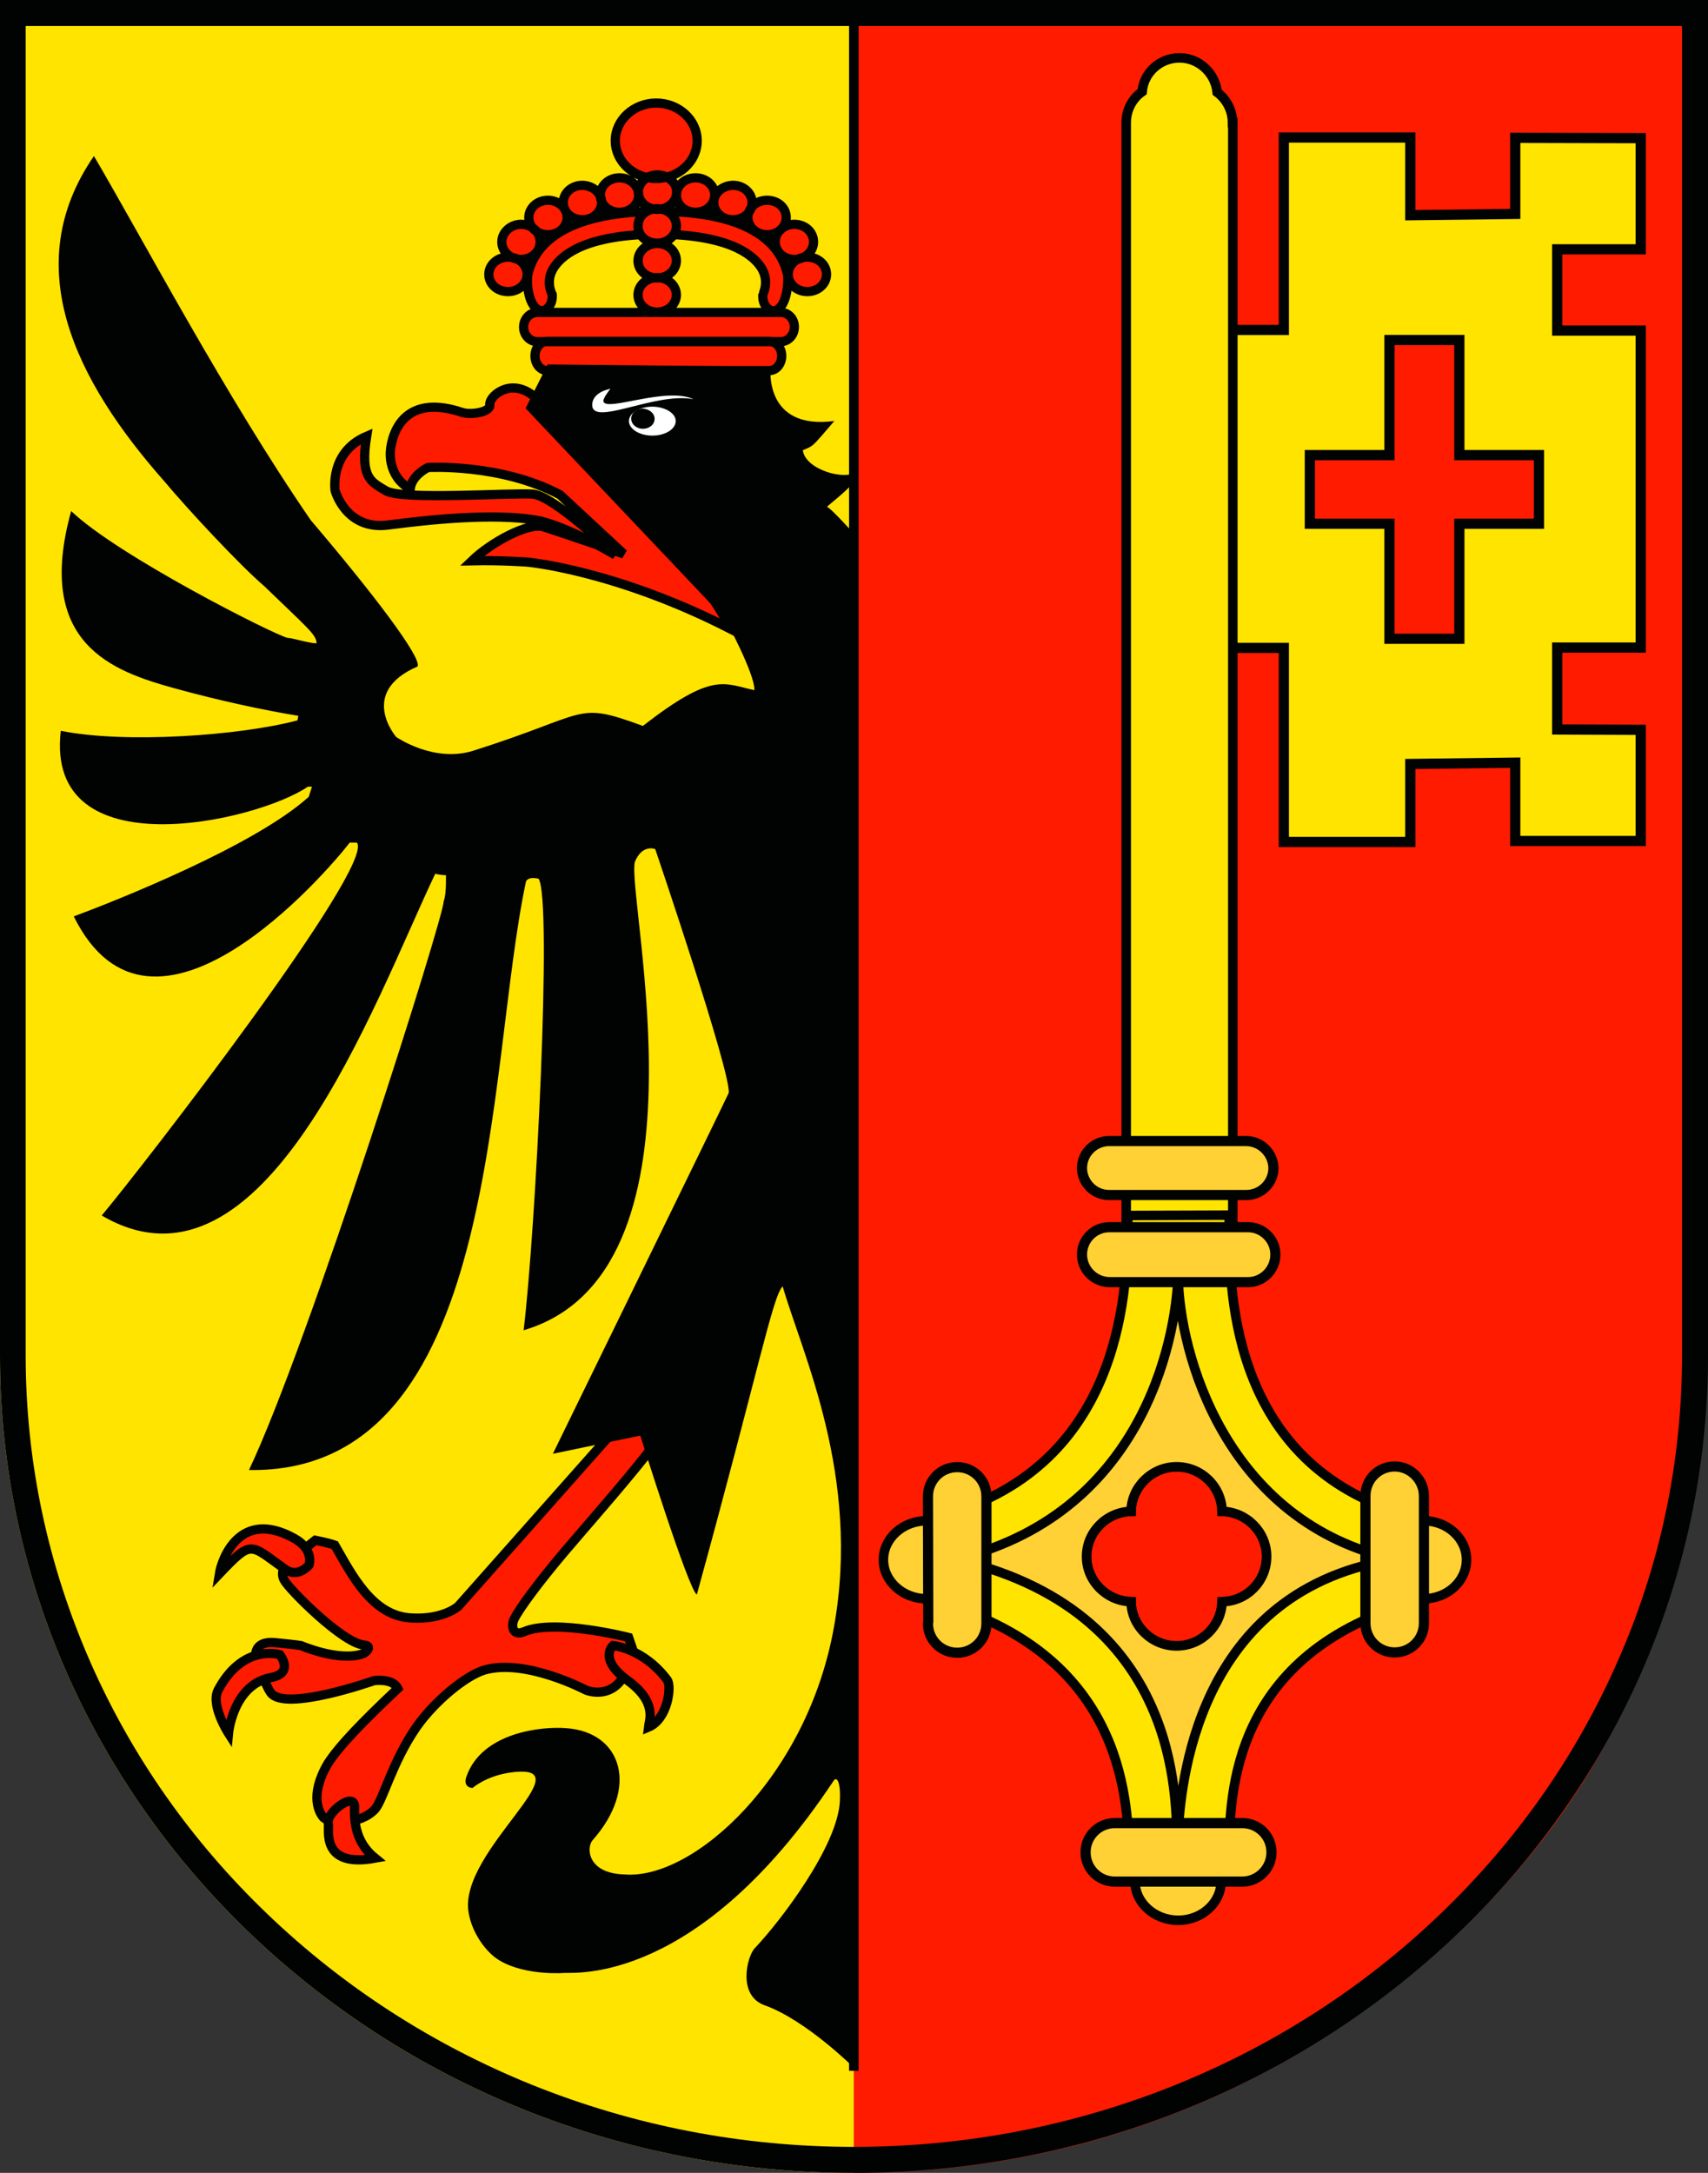 <?xml version="1.0" encoding="utf-8"?>
<!-- Generator: Adobe Illustrator 21.1.0, SVG Export Plug-In . SVG Version: 6.00 Build 0)  -->
<svg version="1.1" id="Calque_1" xmlns="http://www.w3.org/2000/svg" xmlns:xlink="http://www.w3.org/1999/xlink" x="0px" y="0px"
	 viewBox="0 0 525.5 668.4" style="enable-background:new 0 0 525.5 668.4;" xml:space="preserve">
<rect x="0" y="0" width="525.5" height="668.4" fill="#333333" stroke="none"/>
<style type="text/css">
	.st0{fill:#FFFFFF;}
	.st1{fill:#0084FF;}
	.st2{fill:#FF1B00;}
	.st3{fill:#010202;}
	.st4{fill:#0073FF;}
	.st5{fill:#23AF3D;}
	.st6{fill:none;stroke:#010202;stroke-width:5;}
	.st7{fill:none;stroke:#010202;stroke-width:5;stroke-linecap:round;stroke-linejoin:round;}
	.st8{fill:#040304;}
	.st9{fill:none;stroke:#040304;stroke-width:5;}
	.st10{fill:#FF1B00;stroke:#010202;stroke-width:5;}
	.st11{fill:#FFFFFF;stroke:#000000;stroke-width:4.967;}
	.st12{fill:none;stroke:#000000;stroke-width:4;}
	.st13{fill:#0A0406;}
	.st14{fill:#1D1D1B;}
	.st15{fill:#FFE400;}
	.st16{clip-path:url(#SVGID_2_);fill:none;stroke:#010202;stroke-width:4.507;stroke-miterlimit:10;}
	.st17{fill:#FFD730;}
	.st18{fill:#E7423F;}
	.st19{fill:#0084FF;stroke:#000000;stroke-width:4.071;}
	.st20{fill:#FFE400;stroke:#000000;stroke-width:4.053;}
	.st21{fill:none;stroke:#000000;stroke-width:4.142;}
	.st22{clip-path:url(#SVGID_4_);fill:none;stroke:#010202;stroke-width:4.157;}
	.st23{fill:none;stroke:#010202;stroke-width:4.157;stroke-miterlimit:10;}
	.st24{fill:#FFFFFF;stroke:#000000;stroke-width:8.047;stroke-miterlimit:10;}
	.st25{fill:none;stroke:#000000;stroke-width:8.047;stroke-miterlimit:10;}
	.st26{clip-path:url(#SVGID_6_);fill:none;stroke:#000000;stroke-width:8;}
	.st27{fill:#FFFFFF;stroke:#000000;stroke-width:4.143;stroke-linecap:square;stroke-miterlimit:10;}
	.st28{fill:#FFFFFF;stroke:#000000;stroke-width:4;}
	.st29{fill:#FF1B00;stroke:#000000;stroke-width:4;}
	.st30{fill:none;stroke:#000000;stroke-width:3.479;stroke-miterlimit:10;}
	.st31{fill:none;stroke:#000000;stroke-width:3.916;}
	.st32{fill:none;stroke:#000000;stroke-width:3.916;stroke-miterlimit:10;}
	.st33{fill:none;stroke:#000000;stroke-width:3.863;}
	.st34{fill:none;stroke:#000000;stroke-width:3.919;}
	.st35{fill:none;stroke:#000000;stroke-width:3.935;}
	.st36{fill:#FFD72E;}
	.st37{fill:#FFE400;stroke:#000000;stroke-width:3.283;}
	.st38{fill:#FFFFFF;stroke:#000000;stroke-width:3.905;}
	.st39{stroke:#000000;stroke-width:3.905;}
	.st40{fill:#23AF3D;stroke:#000000;stroke-width:3.905;}
	.st41{fill:#E8423F;}
	.st42{fill:none;stroke:#010202;stroke-width:3.941;}
	.st43{fill:none;stroke:#010202;stroke-width:3.941;stroke-miterlimit:17;}
	.st44{clip-path:url(#SVGID_8_);fill:#FFE400;}
	.st45{clip-path:url(#SVGID_10_);fill:none;stroke:#010202;stroke-width:3.941;stroke-miterlimit:16;}
	.st46{fill:none;stroke:#010202;stroke-width:3.941;stroke-miterlimit:9;}
	.st47{fill:none;stroke:#010202;stroke-width:3.941;stroke-miterlimit:5;}
	.st48{fill:none;stroke:#010202;stroke-width:3.941;stroke-miterlimit:7;}
	.st49{fill:none;stroke:#010202;stroke-width:3.941;stroke-miterlimit:10;}
	.st50{clip-path:url(#SVGID_12_);fill:none;stroke:#010202;stroke-width:3.941;}
	.st51{clip-path:url(#SVGID_14_);fill:none;stroke:#010202;stroke-width:4;stroke-miterlimit:7;}
	.st52{fill:none;stroke:#FFFFFF;stroke-width:7.051;stroke-linecap:round;stroke-linejoin:round;}
	.st53{fill:none;stroke:#FFFFFF;stroke-width:3.975;}
	.st54{fill:none;stroke:#FFFFFF;stroke-width:7.051;stroke-linecap:round;}
	.st55{fill:#12080D;}
	.st56{fill:none;stroke:#000000;stroke-width:3.975;}
	.st57{fill:none;stroke:#E41E2E;stroke-width:0.812;}
	.st58{fill:none;stroke:#FFFFFF;stroke-width:2.905;stroke-linecap:round;stroke-linejoin:round;}
	.st59{fill:none;stroke:#FFFFFF;stroke-width:2.437;stroke-linecap:round;stroke-linejoin:round;}
	.st60{fill:#FFE400;stroke:#010202;stroke-width:3.141;}
	.st61{fill:#FFE400;stroke:#010202;stroke-width:2.933;stroke-miterlimit:10;}
	.st62{fill:none;stroke:#010202;stroke-width:2.671;stroke-linecap:square;stroke-miterlimit:10;}
	.st63{fill:#FFD134;stroke:#010202;stroke-width:2.933;stroke-linecap:square;stroke-miterlimit:10;}
	.st64{fill:#FFD134;stroke:#010202;stroke-width:3.126;stroke-miterlimit:10;}
	.st65{fill:#FF1B00;stroke:#010202;stroke-width:2.837;}
	.st66{fill:none;stroke:#010202;stroke-width:2.933;}
	.st67{clip-path:url(#SVGID_16_);fill:#010202;}
	.st68{fill:#FFD730;stroke:#FFFFFF;stroke-width:2.851;stroke-miterlimit:10;}
	.st69{fill:#FF0000;}
</style>
<g id="g5">
	<path id="path7" class="st2" d="M262.5,0h263v386.5c0,69.4-11.5,130.1-52.6,181.6s-113,100.3-210.2,100.3L262.5,0L262.5,0z"/>
</g>
<path id="polygon37" class="st60" d="M449,104.6V140h24.5v21.1H449v35.4h-21.5v-35.4H403V140h24.5v-35.4
	C427.5,104.6,449,104.6,449,104.6z M479.1,224.4v-25.2h25.7v-11.8v-85.7h-25.7v-25h25.7V42.5l-38.6-0.1v23.4l-32.3,0.4V42.3H395
	v59.2h-26.5l-0.2,97.8H395V259h38.9v-24l32.3-0.4v24.1h38.6v-34.2L479.1,224.4L479.1,224.4z"/>
<path id="path95" class="st61" d="M379.2,37.7c0-3.8-1.9-7.2-4.7-9.3c-0.6-5.9-5.6-10.6-11.6-10.6s-11,4.5-11.5,10.4
	c-3,2.1-4.9,5.6-4.9,9.5c0,0.3,0,0.7,0,1v353.7h32.8v-354v-0.7H379.2z M347,373.9c-0.1,17.1,0.8,70.6-48.9,89.6V496
	c49.7,19.1,49.2,61.7,49.3,78.8h30.8c0-17.1-2.2-59.9,47.5-78.9v-32.3c-49.7-19-47.4-72.7-47.5-89.8L347,373.9L347,373.9z
	 M362,451.2c7.7,0,13.9,6.2,14,13.7c7.6,0.2,13.7,6.4,13.7,13.9c0,7.6-6.1,13.8-13.7,13.9c-0.2,7.5-6.4,13.6-14,13.6
	s-13.9-6.1-14-13.6c-7.6-0.2-13.7-6.4-13.7-13.9s6.1-13.7,13.7-13.9C348.1,457.4,354.4,451.2,362,451.2z"/>
<g id="g9">
	<path id="path11" class="st15" d="M262.7,668.4L262.7,668.4C117.6,668.4,0,555.8,0,416.9V0h262.5L262.7,668.4z"/>
</g>
<line id="line41" class="st62" x1="504.8" y1="411.7" x2="504.8" y2="411.7"/>
<path id="path73" class="st63" d="M362.5,390.7c-0.1,17.9-8.9,72-64.2,87.8c-0.7-6-6.4-10.7-13.2-10.7c-7.3,0-13.3,5.4-13.3,12
	s6,12,13.3,12c6.9,0,12.7-4.9,13.2-11.1c68.8,18.3,62.5,79.6,64.1,83.8c0.7-9,2.5-72,62.4-84.1c0.4,6.4,6.2,11.4,13.2,11.4
	c7.3,0,13.2-5.4,13.2-12s-5.9-12-13.2-12c-6.8,0-12.5,4.7-13.2,10.8C374.3,464.8,362,411.8,362.5,390.7z M362,451.2
	c7.7,0,13.9,6.2,14,13.7c7.6,0.2,13.7,6.4,13.7,13.9c0,7.6-6.1,13.8-13.7,13.9c-0.2,7.5-6.4,13.6-14,13.6s-13.9-6.1-14-13.6
	c-7.6-0.2-13.7-6.4-13.7-13.9s6.1-13.7,13.7-13.9C348.1,457.4,354.4,451.2,362,451.2z M362.5,566.7c-7.3,0-13.3,5.4-13.3,12
	s6,12,13.3,12s13.2-5.4,13.2-12S369.9,566.6,362.5,566.7z"/>
<path id="path135" class="st64" d="M381.7,578.8c0.2,0,0.3,0,0.5,0c5,0,9-4.1,9-9c0-5-4-9-9-9h-0.1h-39H343c-5,0-9,4-9,9s4,9,9,9
	c0.2,0,0.3,0,0.5,0H381.7z M285.6,499c0,0.1-0.1,0.3-0.1,0.4c0,5,4,9,9,9s9-4,9-9l0,0l0,0v-39.1l0,0l0,0c0-5-4-9-9-9s-9,4-9,9
	c0,0.1,0,0.3,0,0.4L285.6,499L285.6,499L285.6,499z M438.1,460.6c0-0.2,0-0.3,0-0.4c0-5-4.1-9.1-9-9.1c-5,0-9,4-9,9.1l0,0v39l0,0
	v0.1c0,5,4,9,9,9s9-4,9-9c0-0.2,0-0.3,0-0.4V460.6z M384,377.5h-42.7c-4.7,0-8.4,3.8-8.4,8.4s3.7,8.4,8.4,8.5H384l0,0
	c4.6,0,8.4-3.8,8.4-8.5C392.4,381.3,388.6,377.5,384,377.5z M383.4,351h-42.2c-4.5,0-8.3,3.7-8.3,8.3c0,4.5,3.7,8.3,8.3,8.3h42.3
	l0,0c4.5,0,8.3-3.7,8.3-8.3C391.7,354.7,387.9,351,383.4,351z"/>
<path id="path147" class="st65" d="M207,419.7l-66,74.4c0,0-4.6,4.2-14.5,3.6c-12.1-0.6-18.4-13.6-23.5-22.4c-1.9-0.7-6-1.5-6-1.5
	l-8.5,6.8c0,0-2.6,2.5-1.1,5.4s18.1,19.5,24.5,20c3,0.3,0.6,2.4-0.2,2.7c-7.3,2.6-19.1-2.5-19.1-2.5s-0.8-0.2-7.9-0.9
	c-7-0.7-6,4.5-6,4.5s2.7,8.3,4.6,10.9c4.3,6,31.7-3.7,31.7-3.7s5.8-0.9,7.4,2.4c-10.8,10.2-18.1,17.7-21.6,23.2
	c-5.8,10-2.4,15.2-1.3,16.5c2.3,2,11.4,2.3,15.9-2.6c2.5-2.9,5.3-14.5,12.7-25.2c5.6-8,15.2-15.9,21-17.6
	c12.7-3.6,31.2,6.2,31.2,6.2s9,3.8,13-7.2c1-3,1.3-5.5,1.3-5.5l-1.2-3.5c0,0-22.6-5.8-32.1-1.8c-3.7,1.6-4.1-1.9-3.1-3.9
	c1.6-3.2,7.3-11,15.5-20.7c15.4-18.1,37.2-42,38.5-51.8C207.4,422.5,207,419.7,207,419.7L207,419.7z"/>
<path id="path369" class="st65" d="M162.4,84.5c-0.4,1.9-0.1,9,3.2,10.8c1.4,0.7,2.7,0,3.6-1.4s0.7-3.3,0.7-3.3s-2.3-4,0.5-8.3
	c3-4.6,11-10.1,31.9-10.3c20.9,0.2,28.9,5.7,31.9,10.3c2.7,4.3,0.5,8.2,0.5,8.3c0,0-0.2,1.9,0.7,3.3c0.9,1.4,2.2,2.2,3.7,1.4
	c3.2-1.8,3.5-8.9,3.2-10.8c-1.9-8.8-10.3-19.4-39.9-19.5C172.8,65.2,164.3,75.8,162.4,84.5L162.4,84.5z M172.3,152.2
	c-18.2-9.7-40.6-8.4-40.6-8.4s-5,2.3-5.5,6.6c-6.9-3.8-6.1-11.4-6.1-11.4s0.6-19.4,22.2-12.1c2.6,0.8,8.7-0.1,8.4-2.4
	c-0.4-2.3,5.8-8.2,12.8-3.2c7.2,5,54.1,55.1,61.1,72.1c-35.4-18.1-62.4-20.5-62.4-20.5s-8.3-0.6-17-0.4c5.7-5.5,17.3-12,22.2-10.4
	c6.5,2.1,24.5,8.3,24.5,8.3L172.3,152.2L172.3,152.2z M112.8,134.2c-2.1,13.1,1.6,14.1,6,16.8c5,2.9,38.7,0.5,45.2,1
	c6.6,0.6,25.3,18.7,25.3,18.7s-15.4-9.2-24.4-10.7c-13-2.2-32.5-0.2-45.5,1.5s-16.3-10.6-16.3-10.6S101.3,139.1,112.8,134.2z"/>
<path id="path4707" class="st66" d="M262.7,0.2V637"/>
<g id="path4705">
	<path class="st3" d="M517.5,8v408.9c0,32.8-6.7,64.7-20,94.6c-12.8,29-31.1,55-54.5,77.4c-23.4,22.4-50.7,40-81,52.3
		c-31.4,12.7-64.9,19.2-99.3,19.2s-67.8-6.5-99.3-19.2c-30.3-12.3-57.6-29.9-81-52.3c-23.4-22.4-41.7-48.4-54.5-77.4
		c-13.2-30-20-61.8-20-94.6V8h254.5H517.5 M525.5,0h-263H0v416.9c0,138.9,117.6,251.5,262.7,251.5c145.2,0,262.8-112.6,262.8-251.5
		V0L525.5,0z"/>
</g>
<path id="path4703" class="st65" d="M115.4,571.6c-6.3-5.1-6.4-11.7-6.3-15.7c0.1-5.1-8.8,1.7-8.1,4.9
	C101.4,562.8,98.5,574.7,115.4,571.6L115.4,571.6z"/>
<path id="path4701" class="st65" d="M70.3,533.2c0,0,1.4-15.1,13.2-17.2c7.1-1.4,2.6-7,2.6-7s-11.3-3.6-19,10.9
	C64.7,524.5,70.3,533.2,70.3,533.2z"/>
<path id="path4699" class="st65" d="M67.5,484.1c0.7-4.4,6.2-20.2,23-10.9c6.2,3.4,4.6,8.2,4.6,8.2s-3.4,4.2-7.4,1.3
	C76.8,475,77.7,473.4,67.5,484.1L67.5,484.1z"/>
<path id="path399" class="st65" d="M199.5,531.3c6-2.5,7.2-12.6,5.8-14.5c-7.4-9.9-16.7-10.6-16.7-10.6s-4.7,4.1,4.6,10.8
	C202.4,523.7,199.7,529.4,199.5,531.3z"/>
<path id="path4794" class="st65" d="M208.1,69.5c0,2.9-2.6,5.3-5.9,5.3s-5.9-2.3-5.9-5.3s2.6-5.3,5.9-5.3
	C205.5,64.2,208.1,66.6,208.1,69.5z M214.5,43.3c0,6.4-5.7,11.6-12.6,11.6s-12.6-5.2-12.6-11.6s5.7-11.6,12.6-11.6
	C208.8,31.7,214.5,36.9,214.5,43.3z M208.2,59.1c0,2.9-2.6,5.3-5.9,5.3s-5.9-2.4-5.9-5.3c0-2.9,2.6-5.3,5.9-5.3
	C205.6,53.9,208.2,56.2,208.2,59.1z M208.1,90.7c0,2.9-2.6,5.3-5.9,5.3s-5.9-2.3-5.9-5.3c0-2.9,2.6-5.3,5.9-5.3
	C205.5,85.4,208.1,87.8,208.1,90.7z M208.1,80.2c0,2.9-2.6,5.3-5.9,5.3s-5.9-2.3-5.9-5.3c0-2.9,2.6-5.3,5.9-5.3
	C205.5,74.9,208.1,77.2,208.1,80.2z M242.5,84.4c0,2.9,2.6,5.3,5.9,5.3c3.2,0,5.9-2.3,5.9-5.3s-2.6-5.3-5.9-5.3
	C245.1,79,242.5,81.5,242.5,84.4z M238.5,74.4c0,3,2.6,5.4,5.9,5.4s5.9-2.4,5.9-5.4s-2.6-5.4-5.9-5.4S238.5,71.4,238.5,74.4z
	 M230.1,66.9c0,2.9,2.6,5.3,5.9,5.3s5.9-2.3,5.9-5.3s-2.6-5.3-5.9-5.3C232.7,61.6,230.1,64,230.1,66.9z M219.6,62.3
	c0,2.9,2.6,5.3,5.9,5.3s5.9-2.3,5.9-5.3c0-2.9-2.6-5.3-5.9-5.3C222.2,57.1,219.6,59.4,219.6,62.3z M219.9,60c0,2.9-2.6,5.3-5.9,5.3
	s-5.9-2.3-5.9-5.3c0-2.9,2.6-5.3,5.9-5.3C217.3,54.7,219.9,57.1,219.9,60z M162.2,84.4c0,2.9-2.6,5.3-5.9,5.3s-5.9-2.3-5.9-5.3
	c0-2.9,2.6-5.3,5.9-5.3C159.6,79,162.2,81.5,162.2,84.4z M160.3,69c3.3,0,5.9,2.4,5.9,5.4s-2.6,5.4-5.9,5.4s-5.9-2.4-5.9-5.4
	S157.2,69,160.3,69z M174.5,66.9c0,2.9-2.6,5.3-5.9,5.3s-5.9-2.3-5.9-5.3c0-2.9,2.6-5.3,5.9-5.3C171.9,61.6,174.5,64.1,174.5,66.9z
	 M185.1,62.3c0,2.9-2.6,5.3-5.9,5.3s-5.9-2.3-5.9-5.3c0-2.9,2.6-5.3,5.9-5.3C182.5,57.1,185.1,59.4,185.1,62.3z M196.5,60
	c0,2.9-2.6,5.3-5.9,5.3s-5.9-2.3-5.9-5.3c0-2.9,2.6-5.3,5.9-5.3C193.9,54.7,196.5,57.1,196.5,60z M160.3,69c3.3,0,5.9,2.4,5.9,5.4
	s-2.6,5.4-5.9,5.4s-5.9-2.4-5.9-5.4S157.2,69,160.3,69z M236.7,105L236.7,105h-68.3c-2.1,0-3.8,2-3.8,4.5s1.7,4.5,3.8,4.5h68.3
	c2.1,0,3.8-2,3.8-4.5S238.9,105.1,236.7,105z M240.2,96.1L240.2,96.1h-74.9c-2.3,0-4.2,2-4.2,4.5s1.9,4.5,4.2,4.5c0.1,0,0.1,0,0.2,0
	H240c0.1,0,0.2,0,0.2,0c2.3,0,4.2-2,4.2-4.5C244.4,98,242.5,96.1,240.2,96.1z"/>
<g>
	<g>
		<g>
			<defs>
				<rect id="SVGID_15_" x="8.3" y="21.1" width="509.6" height="618.9"/>
			</defs>
			<clipPath id="SVGID_2_">
				<use xlink:href="#SVGID_15_"  style="overflow:visible;"/>
			</clipPath>
			<path id="path169" style="clip-path:url(#SVGID_2_);fill:#010202;" d="M263.4,164.9c0,0-8.1-9-9-9c5.5-4.7,9.5-7.5,9-10.8
				c-3.1,2.8-15.6-0.5-16.4-6.6c3.4-1.5,2.5-0.6,9.7-9c-22,2.9-19.6-16.7-19.6-16.7l-68.6-0.7l-6.8,13.5l61.4,64.8
				c0,0,9.2,16.9,9,21.9c-9.4-2-12.7-5.8-34.3,11c-21.1-7.7-15.8-3.9-52.1,7.6c-12.2,3.9-23.8-4.2-23.8-4.2S110,213,128.5,205
				c1.2-2.8-13.4-22.1-32.9-45c-26-37.8-51.7-86.5-66.7-112c-23.3,33.8-5.8,69,21.7,100.1c7.1,8.5,23.1,25.7,30.7,32.2
				c13,12.6,16.1,14.9,16.1,17.6c-2.7-0.1-7.1-1.6-9-1.7c-4.6-1.2-52.4-25.4-66.5-39c-11.4,41,13,49.3,31.7,54.5
				c14.2,3.9,27.3,6.7,38.2,8.5c-0.3,1.2-0.1,0.8-0.3,1.4c-17.7,4.7-53.1,7.2-72.8,3.2c-5,43,60.4,27.9,76,17.2c0.9,0,1.3,0,1.3,0
				s-0.6,1.7-1,3.1c-16.8,15.2-59.7,32.1-72.3,36.8c24.2,48.9,77.9-13.6,84.9-22.7c1.1,0,1.3,0,2.2,0c5.8,7.1-66.4,100.3-78.5,114.7
				c50.1,29.4,83.8-65.6,102.6-105.1c2.4,0.5,3.3,0.4,3.3,0.4s0.2,6-0.7,8c0.5,3.5-41.6,136.5-59.9,175
				c77.7,1.2,72.8-122.6,85.2-180.9c0.4-1.3,2.1-1.4,3.9-1c4.3,6.2-0.9,108.6-4.6,138.9c59.4-17.5,31.8-131.6,34.2-144
				c2.3-5.7,6.3-4,6.3-4s23.4,68.9,22.6,75c-2.7,5.8-54.1,111-54.1,111l26.9-5.6c0,0,14.9,47.7,17.4,48.9
				c19.1-69.4,23.3-91.7,26.4-94.8c6,20.7,24.1,58.4,15.8,104.7c-8.2,46.3-43.3,77.9-64.4,76.2c-11.6-0.3-11.8-8.3-9.9-10.5
				c14.4-16.2,9.1-33.3-8.1-34.5c-7.4-0.6-25.9,1.2-30.7,14.9c-1.2,3.5,1.9,3.5,1.9,3.5s4.2-3.8,12-4.8c23.2-3-15.8,23.9-13.3,42.6
				c0.8,6,4.5,11,7,13.3c6.7,6.3,20,6,22.5,5.8c3.5-0.2,41.2,3.5,82.8-59c1.1-1.8,2.3,0.4,2,6.2c-0.7,13.8-18.3,36.9-26.2,45.2
				c-2.3,2.4-5.5,14.6,3.2,17.6c12.8,4.6,27.8,19.6,27.8,19.6L263.4,164.9L263.4,164.9z"/>
		</g>
	</g>
</g>
<path id="path201" class="st0" d="M207.9,129.5c0,2.5-3.2,4.5-7.2,4.5c-3.9,0-7.2-2-7.2-4.5c0-2.4,3.3-4.4,7.2-4.4
	C204.6,125.1,207.9,127.1,207.9,129.5"/>
<path id="path205" class="st3" d="M201.4,128.8c0,1.8-1.6,3.1-3.6,3.1s-3.6-1.4-3.6-3.1c0-1.7,1.6-3.1,3.6-3.1
	C199.7,125.8,201.4,127.1,201.4,128.8"/>
<path id="path209" class="st0" d="M187.8,119.6c0,0-5.6,0.9-5.6,5c0.1,6.7,19.5-4.1,31.2-1.8c-8.5-3.9-26.5,3.8-27.7,0.8
	C185.2,122.8,187.8,119.6,187.8,119.6"/>
</svg>
